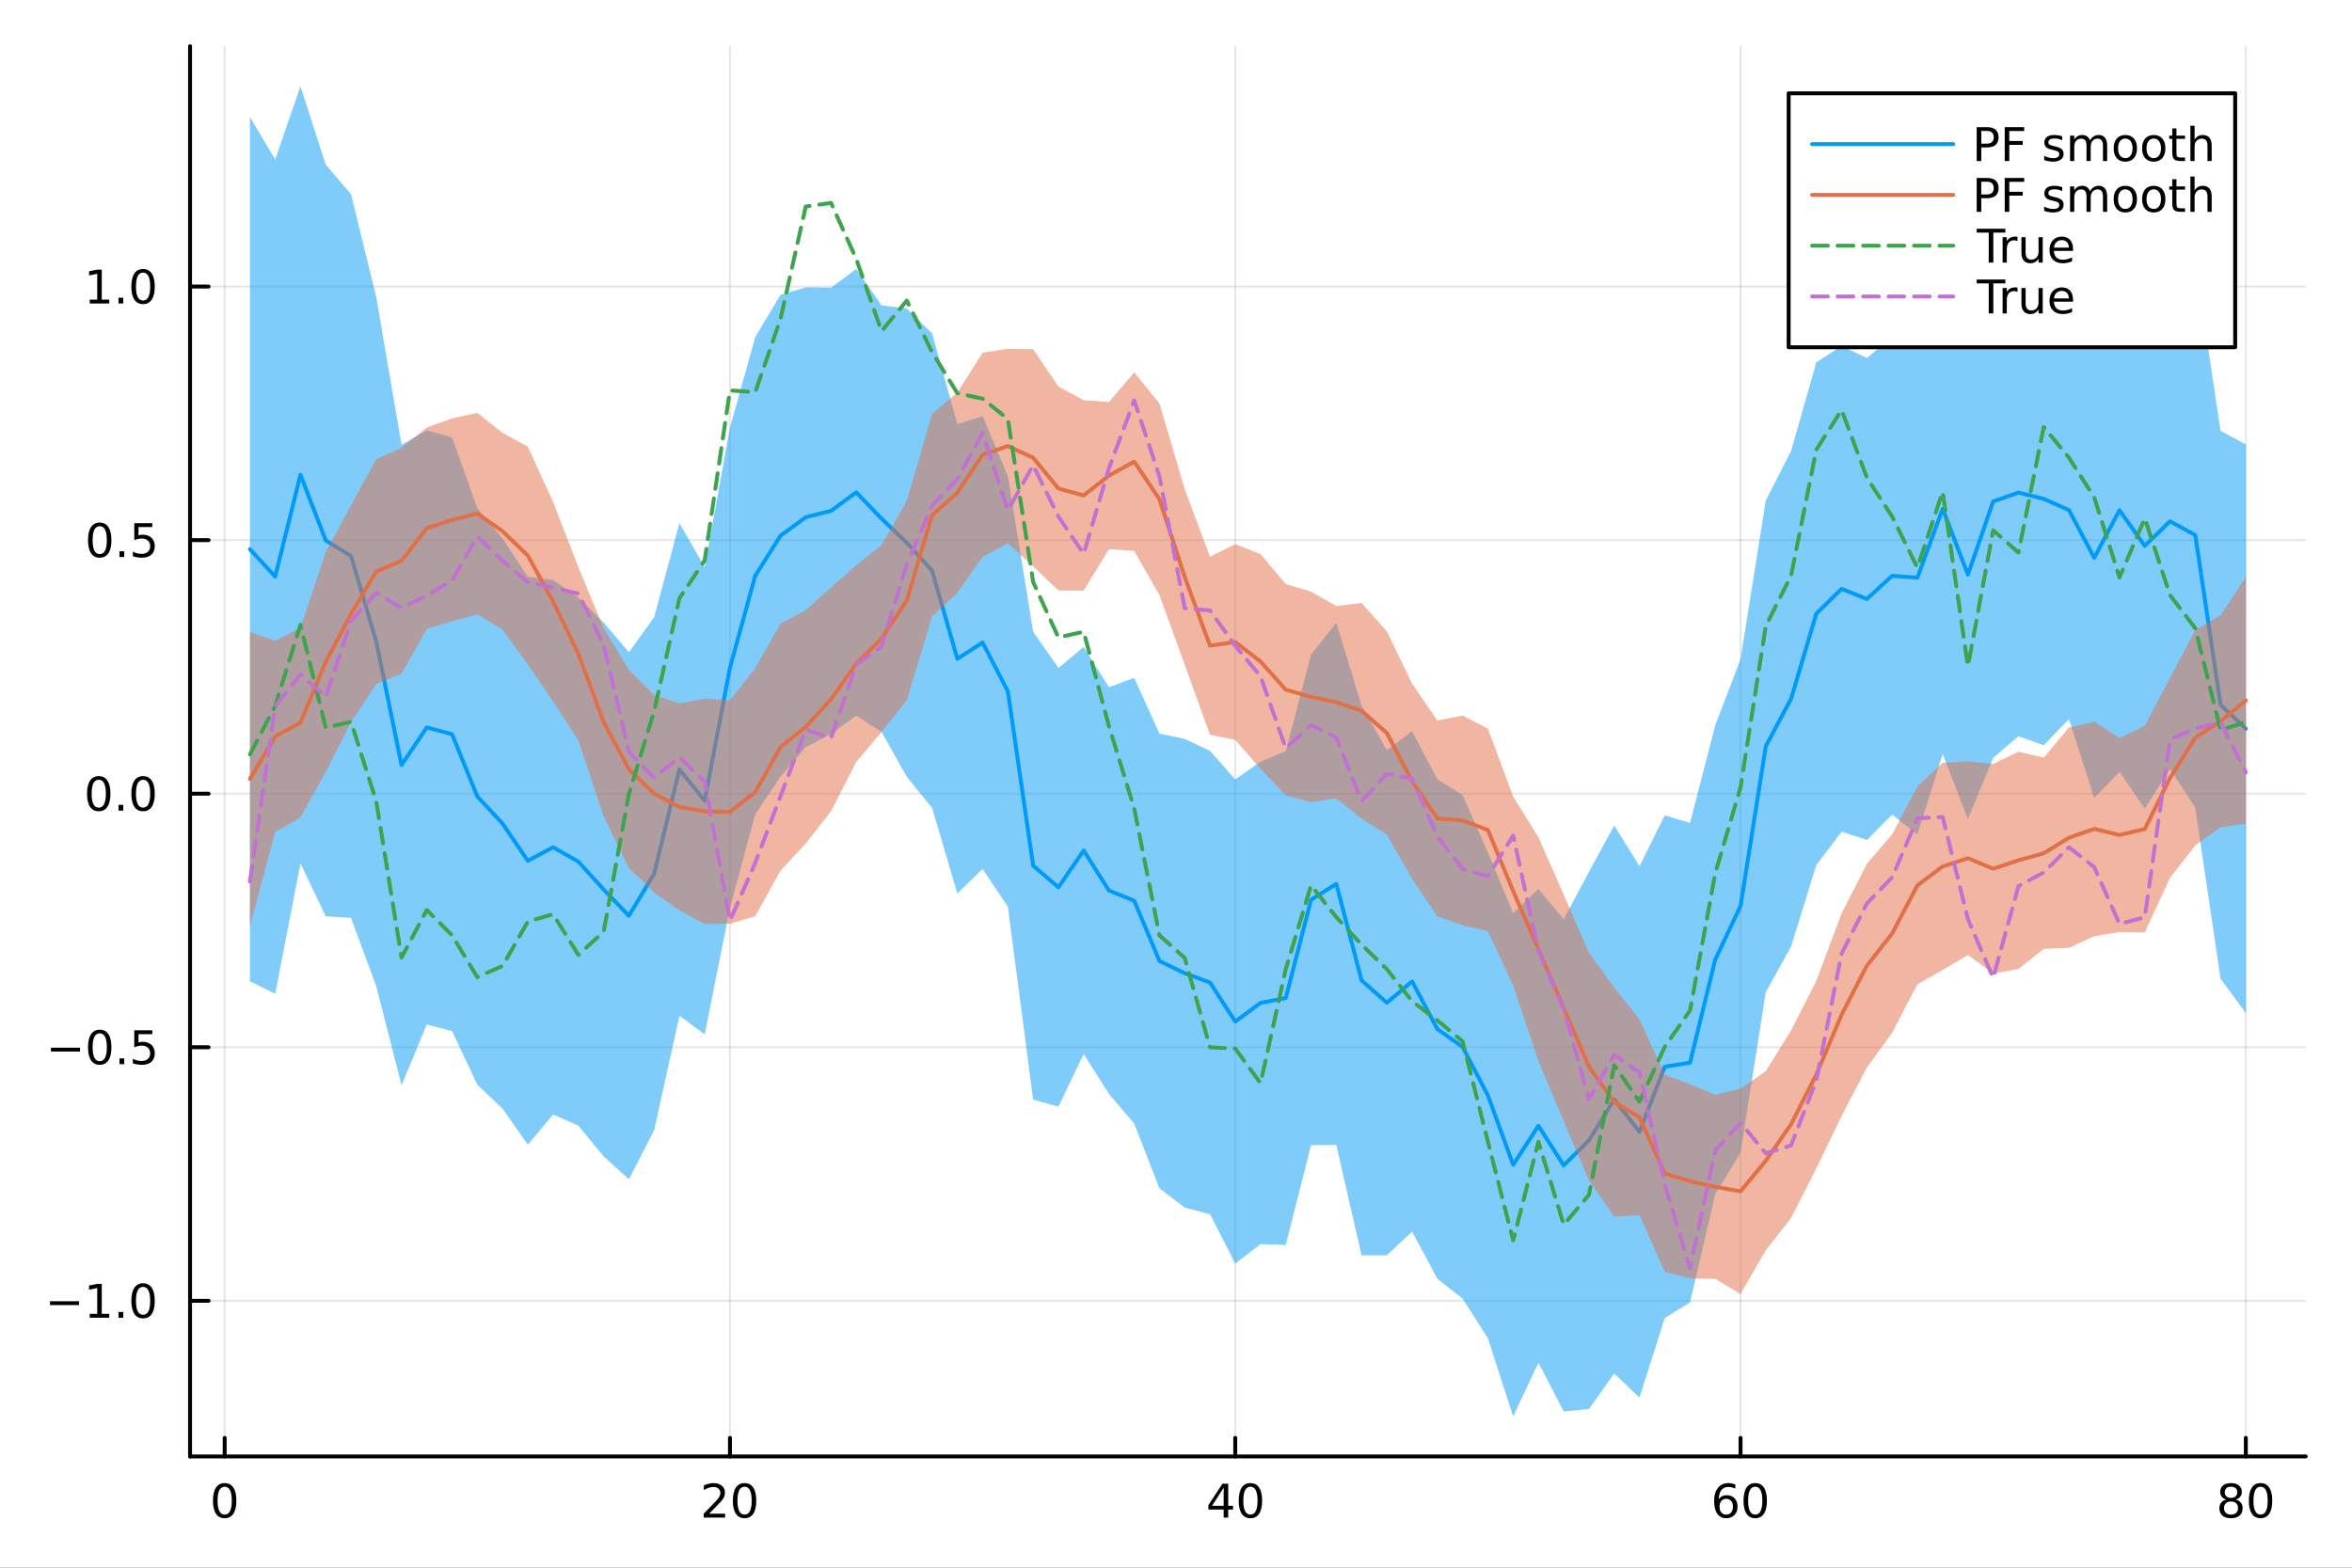 <?xml version="1.0" encoding="utf-8"?>
<svg xmlns="http://www.w3.org/2000/svg" xmlns:xlink="http://www.w3.org/1999/xlink" width="600" height="400" viewBox="0 0 2400 1600">
<rect x="0" y="0" width="2400" height="1600" fill="#333333" stroke="none"/>
<defs>
  <clipPath id="clip560">
    <rect x="0" y="0" width="2400" height="1600"/>
  </clipPath>
</defs>
<path clip-path="url(#clip560)" d="M0 1600 L2400 1600 L2400 0 L0 0  Z" fill="#ffffff" fill-rule="evenodd" fill-opacity="1"/>
<defs>
  <clipPath id="clip561">
    <rect x="480" y="0" width="1681" height="1600"/>
  </clipPath>
</defs>
<path clip-path="url(#clip560)" d="M193.936 1486.45 L2352.76 1486.45 L2352.76 47.244 L193.936 47.244  Z" fill="#ffffff" fill-rule="evenodd" fill-opacity="1"/>
<defs>
  <clipPath id="clip562">
    <rect x="193" y="47" width="2160" height="1440"/>
  </clipPath>
</defs>
<polyline clip-path="url(#clip562)" style="stroke:#000000; stroke-linecap:round; stroke-linejoin:round; stroke-width:2; stroke-opacity:0.1; fill:none" points="229.255,1486.45 229.255,47.244 "/>
<polyline clip-path="url(#clip562)" style="stroke:#000000; stroke-linecap:round; stroke-linejoin:round; stroke-width:2; stroke-opacity:0.1; fill:none" points="744.855,1486.45 744.855,47.244 "/>
<polyline clip-path="url(#clip562)" style="stroke:#000000; stroke-linecap:round; stroke-linejoin:round; stroke-width:2; stroke-opacity:0.1; fill:none" points="1260.46,1486.45 1260.46,47.244 "/>
<polyline clip-path="url(#clip562)" style="stroke:#000000; stroke-linecap:round; stroke-linejoin:round; stroke-width:2; stroke-opacity:0.1; fill:none" points="1776.06,1486.45 1776.06,47.244 "/>
<polyline clip-path="url(#clip562)" style="stroke:#000000; stroke-linecap:round; stroke-linejoin:round; stroke-width:2; stroke-opacity:0.1; fill:none" points="2291.66,1486.45 2291.66,47.244 "/>
<polyline clip-path="url(#clip562)" style="stroke:#000000; stroke-linecap:round; stroke-linejoin:round; stroke-width:2; stroke-opacity:0.1; fill:none" points="193.936,1327.61 2352.76,1327.61 "/>
<polyline clip-path="url(#clip562)" style="stroke:#000000; stroke-linecap:round; stroke-linejoin:round; stroke-width:2; stroke-opacity:0.1; fill:none" points="193.936,1068.83 2352.76,1068.83 "/>
<polyline clip-path="url(#clip562)" style="stroke:#000000; stroke-linecap:round; stroke-linejoin:round; stroke-width:2; stroke-opacity:0.1; fill:none" points="193.936,810.039 2352.76,810.039 "/>
<polyline clip-path="url(#clip562)" style="stroke:#000000; stroke-linecap:round; stroke-linejoin:round; stroke-width:2; stroke-opacity:0.1; fill:none" points="193.936,551.251 2352.76,551.251 "/>
<polyline clip-path="url(#clip562)" style="stroke:#000000; stroke-linecap:round; stroke-linejoin:round; stroke-width:2; stroke-opacity:0.1; fill:none" points="193.936,292.464 2352.76,292.464 "/>
<polyline clip-path="url(#clip560)" style="stroke:#000000; stroke-linecap:round; stroke-linejoin:round; stroke-width:4; stroke-opacity:1; fill:none" points="193.936,1486.45 2352.76,1486.45 "/>
<polyline clip-path="url(#clip560)" style="stroke:#000000; stroke-linecap:round; stroke-linejoin:round; stroke-width:4; stroke-opacity:1; fill:none" points="229.255,1486.45 229.255,1467.55 "/>
<polyline clip-path="url(#clip560)" style="stroke:#000000; stroke-linecap:round; stroke-linejoin:round; stroke-width:4; stroke-opacity:1; fill:none" points="744.855,1486.45 744.855,1467.55 "/>
<polyline clip-path="url(#clip560)" style="stroke:#000000; stroke-linecap:round; stroke-linejoin:round; stroke-width:4; stroke-opacity:1; fill:none" points="1260.46,1486.45 1260.46,1467.55 "/>
<polyline clip-path="url(#clip560)" style="stroke:#000000; stroke-linecap:round; stroke-linejoin:round; stroke-width:4; stroke-opacity:1; fill:none" points="1776.06,1486.45 1776.06,1467.55 "/>
<polyline clip-path="url(#clip560)" style="stroke:#000000; stroke-linecap:round; stroke-linejoin:round; stroke-width:4; stroke-opacity:1; fill:none" points="2291.66,1486.45 2291.66,1467.55 "/>
<path clip-path="url(#clip560)" d="M229.255 1517.37 Q225.644 1517.37 223.815 1520.93 Q222.009 1524.47 222.009 1531.6 Q222.009 1538.71 223.815 1542.27 Q225.644 1545.82 229.255 1545.82 Q232.889 1545.82 234.694 1542.27 Q236.523 1538.71 236.523 1531.6 Q236.523 1524.47 234.694 1520.93 Q232.889 1517.37 229.255 1517.37 M229.255 1513.66 Q235.065 1513.66 238.12 1518.27 Q241.199 1522.85 241.199 1531.6 Q241.199 1540.33 238.12 1544.94 Q235.065 1549.52 229.255 1549.52 Q223.444 1549.52 220.366 1544.94 Q217.31 1540.33 217.31 1531.6 Q217.31 1522.85 220.366 1518.27 Q223.444 1513.66 229.255 1513.66 Z" fill="#000000" fill-rule="nonzero" fill-opacity="1" /><path clip-path="url(#clip560)" d="M723.629 1544.91 L739.948 1544.91 L739.948 1548.85 L718.004 1548.85 L718.004 1544.91 Q720.666 1542.16 725.249 1537.53 Q729.855 1532.88 731.036 1531.53 Q733.281 1529.01 734.161 1527.27 Q735.064 1525.51 735.064 1523.82 Q735.064 1521.07 733.119 1519.33 Q731.198 1517.6 728.096 1517.6 Q725.897 1517.6 723.443 1518.36 Q721.013 1519.13 718.235 1520.68 L718.235 1515.95 Q721.059 1514.82 723.513 1514.24 Q725.967 1513.66 728.004 1513.66 Q733.374 1513.66 736.568 1516.35 Q739.763 1519.03 739.763 1523.52 Q739.763 1525.65 738.953 1527.57 Q738.166 1529.47 736.059 1532.07 Q735.48 1532.74 732.379 1535.95 Q729.277 1539.15 723.629 1544.91 Z" fill="#000000" fill-rule="nonzero" fill-opacity="1" /><path clip-path="url(#clip560)" d="M759.763 1517.37 Q756.152 1517.37 754.323 1520.93 Q752.517 1524.47 752.517 1531.6 Q752.517 1538.71 754.323 1542.27 Q756.152 1545.82 759.763 1545.82 Q763.397 1545.82 765.202 1542.27 Q767.031 1538.71 767.031 1531.6 Q767.031 1524.47 765.202 1520.93 Q763.397 1517.37 759.763 1517.37 M759.763 1513.66 Q765.573 1513.66 768.628 1518.27 Q771.707 1522.85 771.707 1531.6 Q771.707 1540.33 768.628 1544.94 Q765.573 1549.52 759.763 1549.52 Q753.952 1549.52 750.874 1544.94 Q747.818 1540.33 747.818 1531.6 Q747.818 1522.85 750.874 1518.27 Q753.952 1513.66 759.763 1513.66 Z" fill="#000000" fill-rule="nonzero" fill-opacity="1" /><path clip-path="url(#clip560)" d="M1248.63 1518.36 L1236.82 1536.81 L1248.63 1536.81 L1248.63 1518.36 M1247.4 1514.29 L1253.28 1514.29 L1253.28 1536.81 L1258.21 1536.81 L1258.21 1540.7 L1253.28 1540.7 L1253.28 1548.85 L1248.63 1548.85 L1248.63 1540.7 L1233.03 1540.7 L1233.03 1536.19 L1247.4 1514.29 Z" fill="#000000" fill-rule="nonzero" fill-opacity="1" /><path clip-path="url(#clip560)" d="M1275.94 1517.37 Q1272.33 1517.37 1270.5 1520.93 Q1268.7 1524.47 1268.7 1531.6 Q1268.7 1538.71 1270.5 1542.27 Q1272.33 1545.82 1275.94 1545.82 Q1279.58 1545.82 1281.38 1542.27 Q1283.21 1538.71 1283.21 1531.6 Q1283.21 1524.47 1281.38 1520.93 Q1279.58 1517.37 1275.94 1517.37 M1275.94 1513.66 Q1281.75 1513.66 1284.81 1518.27 Q1287.89 1522.85 1287.89 1531.6 Q1287.89 1540.33 1284.81 1544.94 Q1281.75 1549.52 1275.94 1549.52 Q1270.13 1549.52 1267.05 1544.94 Q1264 1540.33 1264 1531.6 Q1264 1522.85 1267.05 1518.27 Q1270.13 1513.66 1275.94 1513.66 Z" fill="#000000" fill-rule="nonzero" fill-opacity="1" /><path clip-path="url(#clip560)" d="M1761.46 1529.7 Q1758.31 1529.7 1756.46 1531.86 Q1754.63 1534.01 1754.63 1537.76 Q1754.63 1541.49 1756.46 1543.66 Q1758.31 1545.82 1761.46 1545.82 Q1764.61 1545.82 1766.44 1543.66 Q1768.29 1541.49 1768.29 1537.76 Q1768.29 1534.01 1766.44 1531.86 Q1764.61 1529.7 1761.46 1529.7 M1770.74 1515.05 L1770.74 1519.31 Q1768.98 1518.48 1767.18 1518.04 Q1765.4 1517.6 1763.64 1517.6 Q1759.01 1517.6 1756.55 1520.72 Q1754.12 1523.85 1753.78 1530.17 Q1755.14 1528.15 1757.2 1527.09 Q1759.26 1526 1761.74 1526 Q1766.95 1526 1769.96 1529.17 Q1772.99 1532.32 1772.99 1537.76 Q1772.99 1543.08 1769.84 1546.3 Q1766.69 1549.52 1761.46 1549.52 Q1755.47 1549.52 1752.3 1544.94 Q1749.12 1540.33 1749.12 1531.6 Q1749.12 1523.41 1753.01 1518.55 Q1756.9 1513.66 1763.45 1513.66 Q1765.21 1513.66 1766.99 1514.01 Q1768.8 1514.36 1770.74 1515.05 Z" fill="#000000" fill-rule="nonzero" fill-opacity="1" /><path clip-path="url(#clip560)" d="M1791.04 1517.37 Q1787.43 1517.37 1785.61 1520.93 Q1783.8 1524.47 1783.8 1531.6 Q1783.8 1538.71 1785.61 1542.27 Q1787.43 1545.82 1791.04 1545.82 Q1794.68 1545.82 1796.48 1542.27 Q1798.31 1538.71 1798.31 1531.6 Q1798.31 1524.47 1796.48 1520.93 Q1794.68 1517.37 1791.04 1517.37 M1791.04 1513.66 Q1796.86 1513.66 1799.91 1518.27 Q1802.99 1522.85 1802.99 1531.6 Q1802.99 1540.33 1799.91 1544.94 Q1796.86 1549.52 1791.04 1549.52 Q1785.23 1549.52 1782.16 1544.94 Q1779.1 1540.33 1779.1 1531.6 Q1779.1 1522.85 1782.16 1518.27 Q1785.23 1513.66 1791.04 1513.66 Z" fill="#000000" fill-rule="nonzero" fill-opacity="1" /><path clip-path="url(#clip560)" d="M2276.53 1532.44 Q2273.2 1532.44 2271.28 1534.22 Q2269.38 1536 2269.38 1539.13 Q2269.38 1542.25 2271.28 1544.03 Q2273.2 1545.82 2276.53 1545.82 Q2279.86 1545.82 2281.78 1544.03 Q2283.71 1542.23 2283.71 1539.13 Q2283.71 1536 2281.78 1534.22 Q2279.89 1532.44 2276.53 1532.44 M2271.85 1530.45 Q2268.84 1529.7 2267.16 1527.64 Q2265.49 1525.58 2265.49 1522.62 Q2265.49 1518.48 2268.43 1516.07 Q2271.39 1513.66 2276.53 1513.66 Q2281.69 1513.66 2284.63 1516.07 Q2287.57 1518.48 2287.57 1522.62 Q2287.57 1525.58 2285.88 1527.64 Q2284.22 1529.7 2281.23 1530.45 Q2284.61 1531.23 2286.48 1533.52 Q2288.38 1535.82 2288.38 1539.13 Q2288.38 1544.15 2285.3 1546.83 Q2282.25 1549.52 2276.53 1549.52 Q2270.81 1549.52 2267.73 1546.83 Q2264.68 1544.15 2264.68 1539.13 Q2264.68 1535.82 2266.58 1533.52 Q2268.47 1531.23 2271.85 1530.45 M2270.14 1523.06 Q2270.14 1525.75 2271.81 1527.25 Q2273.5 1528.76 2276.53 1528.76 Q2279.54 1528.76 2281.23 1527.25 Q2282.94 1525.75 2282.94 1523.06 Q2282.94 1520.38 2281.23 1518.87 Q2279.54 1517.37 2276.53 1517.37 Q2273.5 1517.37 2271.81 1518.87 Q2270.14 1520.38 2270.14 1523.06 Z" fill="#000000" fill-rule="nonzero" fill-opacity="1" /><path clip-path="url(#clip560)" d="M2306.69 1517.37 Q2303.08 1517.37 2301.25 1520.93 Q2299.45 1524.47 2299.45 1531.6 Q2299.45 1538.71 2301.25 1542.27 Q2303.08 1545.82 2306.69 1545.82 Q2310.33 1545.82 2312.13 1542.27 Q2313.96 1538.71 2313.96 1531.6 Q2313.96 1524.47 2312.13 1520.93 Q2310.33 1517.37 2306.69 1517.37 M2306.69 1513.66 Q2312.5 1513.66 2315.56 1518.27 Q2318.64 1522.85 2318.64 1531.6 Q2318.64 1540.33 2315.56 1544.94 Q2312.5 1549.52 2306.69 1549.52 Q2300.88 1549.52 2297.8 1544.94 Q2294.75 1540.33 2294.75 1531.6 Q2294.75 1522.85 2297.8 1518.27 Q2300.88 1513.66 2306.69 1513.66 Z" fill="#000000" fill-rule="nonzero" fill-opacity="1" /><polyline clip-path="url(#clip560)" style="stroke:#000000; stroke-linecap:round; stroke-linejoin:round; stroke-width:4; stroke-opacity:1; fill:none" points="193.936,1486.45 193.936,47.244 "/>
<polyline clip-path="url(#clip560)" style="stroke:#000000; stroke-linecap:round; stroke-linejoin:round; stroke-width:4; stroke-opacity:1; fill:none" points="193.936,1327.61 212.834,1327.61 "/>
<polyline clip-path="url(#clip560)" style="stroke:#000000; stroke-linecap:round; stroke-linejoin:round; stroke-width:4; stroke-opacity:1; fill:none" points="193.936,1068.83 212.834,1068.83 "/>
<polyline clip-path="url(#clip560)" style="stroke:#000000; stroke-linecap:round; stroke-linejoin:round; stroke-width:4; stroke-opacity:1; fill:none" points="193.936,810.039 212.834,810.039 "/>
<polyline clip-path="url(#clip560)" style="stroke:#000000; stroke-linecap:round; stroke-linejoin:round; stroke-width:4; stroke-opacity:1; fill:none" points="193.936,551.251 212.834,551.251 "/>
<polyline clip-path="url(#clip560)" style="stroke:#000000; stroke-linecap:round; stroke-linejoin:round; stroke-width:4; stroke-opacity:1; fill:none" points="193.936,292.464 212.834,292.464 "/>
<path clip-path="url(#clip560)" d="M50.992 1328.07 L80.668 1328.07 L80.668 1332 L50.992 1332 L50.992 1328.07 Z" fill="#000000" fill-rule="nonzero" fill-opacity="1" /><path clip-path="url(#clip560)" d="M91.571 1340.96 L99.21 1340.96 L99.21 1314.59 L90.899 1316.26 L90.899 1312 L99.163 1310.33 L103.839 1310.33 L103.839 1340.96 L111.478 1340.96 L111.478 1344.89 L91.571 1344.89 L91.571 1340.96 Z" fill="#000000" fill-rule="nonzero" fill-opacity="1" /><path clip-path="url(#clip560)" d="M120.922 1339.01 L125.807 1339.01 L125.807 1344.89 L120.922 1344.89 L120.922 1339.01 Z" fill="#000000" fill-rule="nonzero" fill-opacity="1" /><path clip-path="url(#clip560)" d="M145.992 1313.41 Q142.381 1313.41 140.552 1316.98 Q138.746 1320.52 138.746 1327.65 Q138.746 1334.76 140.552 1338.32 Q142.381 1341.86 145.992 1341.86 Q149.626 1341.86 151.431 1338.32 Q153.26 1334.76 153.26 1327.65 Q153.26 1320.52 151.431 1316.98 Q149.626 1313.41 145.992 1313.41 M145.992 1309.71 Q151.802 1309.71 154.857 1314.32 Q157.936 1318.9 157.936 1327.65 Q157.936 1336.38 154.857 1340.98 Q151.802 1345.57 145.992 1345.57 Q140.181 1345.57 137.103 1340.98 Q134.047 1336.38 134.047 1327.65 Q134.047 1318.9 137.103 1314.32 Q140.181 1309.71 145.992 1309.71 Z" fill="#000000" fill-rule="nonzero" fill-opacity="1" /><path clip-path="url(#clip560)" d="M51.987 1069.28 L81.663 1069.28 L81.663 1073.21 L51.987 1073.21 L51.987 1069.28 Z" fill="#000000" fill-rule="nonzero" fill-opacity="1" /><path clip-path="url(#clip560)" d="M101.756 1054.63 Q98.145 1054.63 96.316 1058.19 Q94.51 1061.73 94.51 1068.86 Q94.51 1075.97 96.316 1079.53 Q98.145 1083.07 101.756 1083.07 Q105.39 1083.07 107.196 1079.53 Q109.024 1075.97 109.024 1068.86 Q109.024 1061.73 107.196 1058.19 Q105.39 1054.63 101.756 1054.63 M101.756 1050.92 Q107.566 1050.92 110.621 1055.53 Q113.7 1060.11 113.7 1068.86 Q113.7 1077.59 110.621 1082.19 Q107.566 1086.78 101.756 1086.78 Q95.946 1086.78 92.867 1082.19 Q89.811 1077.59 89.811 1068.86 Q89.811 1060.11 92.867 1055.53 Q95.946 1050.92 101.756 1050.92 Z" fill="#000000" fill-rule="nonzero" fill-opacity="1" /><path clip-path="url(#clip560)" d="M121.918 1080.23 L126.802 1080.23 L126.802 1086.11 L121.918 1086.11 L121.918 1080.23 Z" fill="#000000" fill-rule="nonzero" fill-opacity="1" /><path clip-path="url(#clip560)" d="M137.033 1051.55 L155.39 1051.55 L155.39 1055.48 L141.316 1055.48 L141.316 1063.95 Q142.334 1063.61 143.353 1063.44 Q144.371 1063.26 145.39 1063.26 Q151.177 1063.26 154.556 1066.43 Q157.936 1069.6 157.936 1075.02 Q157.936 1080.6 154.464 1083.7 Q150.992 1086.78 144.672 1086.78 Q142.496 1086.78 140.228 1086.41 Q137.982 1086.04 135.575 1085.3 L135.575 1080.6 Q137.658 1081.73 139.881 1082.29 Q142.103 1082.84 144.58 1082.84 Q148.584 1082.84 150.922 1080.74 Q153.26 1078.63 153.26 1075.02 Q153.26 1071.41 150.922 1069.3 Q148.584 1067.19 144.58 1067.19 Q142.705 1067.19 140.83 1067.61 Q138.978 1068.03 137.033 1068.91 L137.033 1051.55 Z" fill="#000000" fill-rule="nonzero" fill-opacity="1" /><path clip-path="url(#clip560)" d="M100.76 795.838 Q97.149 795.838 95.321 799.403 Q93.515 802.944 93.515 810.074 Q93.515 817.18 95.321 820.745 Q97.149 824.287 100.76 824.287 Q104.395 824.287 106.2 820.745 Q108.029 817.18 108.029 810.074 Q108.029 802.944 106.2 799.403 Q104.395 795.838 100.76 795.838 M100.76 792.134 Q106.571 792.134 109.626 796.74 Q112.705 801.324 112.705 810.074 Q112.705 818.801 109.626 823.407 Q106.571 827.99 100.76 827.99 Q94.95 827.99 91.871 823.407 Q88.816 818.801 88.816 810.074 Q88.816 801.324 91.871 796.74 Q94.95 792.134 100.76 792.134 Z" fill="#000000" fill-rule="nonzero" fill-opacity="1" /><path clip-path="url(#clip560)" d="M120.922 821.439 L125.807 821.439 L125.807 827.319 L120.922 827.319 L120.922 821.439 Z" fill="#000000" fill-rule="nonzero" fill-opacity="1" /><path clip-path="url(#clip560)" d="M145.992 795.838 Q142.381 795.838 140.552 799.403 Q138.746 802.944 138.746 810.074 Q138.746 817.18 140.552 820.745 Q142.381 824.287 145.992 824.287 Q149.626 824.287 151.431 820.745 Q153.26 817.18 153.26 810.074 Q153.26 802.944 151.431 799.403 Q149.626 795.838 145.992 795.838 M145.992 792.134 Q151.802 792.134 154.857 796.74 Q157.936 801.324 157.936 810.074 Q157.936 818.801 154.857 823.407 Q151.802 827.99 145.992 827.99 Q140.181 827.99 137.103 823.407 Q134.047 818.801 134.047 810.074 Q134.047 801.324 137.103 796.74 Q140.181 792.134 145.992 792.134 Z" fill="#000000" fill-rule="nonzero" fill-opacity="1" /><path clip-path="url(#clip560)" d="M101.756 537.05 Q98.145 537.05 96.316 540.615 Q94.51 544.157 94.51 551.286 Q94.51 558.393 96.316 561.957 Q98.145 565.499 101.756 565.499 Q105.39 565.499 107.196 561.957 Q109.024 558.393 109.024 551.286 Q109.024 544.157 107.196 540.615 Q105.39 537.05 101.756 537.05 M101.756 533.346 Q107.566 533.346 110.621 537.953 Q113.7 542.536 113.7 551.286 Q113.7 560.013 110.621 564.619 Q107.566 569.203 101.756 569.203 Q95.946 569.203 92.867 564.619 Q89.811 560.013 89.811 551.286 Q89.811 542.536 92.867 537.953 Q95.946 533.346 101.756 533.346 Z" fill="#000000" fill-rule="nonzero" fill-opacity="1" /><path clip-path="url(#clip560)" d="M121.918 562.652 L126.802 562.652 L126.802 568.531 L121.918 568.531 L121.918 562.652 Z" fill="#000000" fill-rule="nonzero" fill-opacity="1" /><path clip-path="url(#clip560)" d="M137.033 533.971 L155.39 533.971 L155.39 537.907 L141.316 537.907 L141.316 546.379 Q142.334 546.032 143.353 545.87 Q144.371 545.684 145.39 545.684 Q151.177 545.684 154.556 548.856 Q157.936 552.027 157.936 557.444 Q157.936 563.022 154.464 566.124 Q150.992 569.203 144.672 569.203 Q142.496 569.203 140.228 568.832 Q137.982 568.462 135.575 567.721 L135.575 563.022 Q137.658 564.156 139.881 564.712 Q142.103 565.268 144.58 565.268 Q148.584 565.268 150.922 563.161 Q153.26 561.055 153.26 557.444 Q153.26 553.832 150.922 551.726 Q148.584 549.62 144.58 549.62 Q142.705 549.62 140.83 550.036 Q138.978 550.453 137.033 551.332 L137.033 533.971 Z" fill="#000000" fill-rule="nonzero" fill-opacity="1" /><path clip-path="url(#clip560)" d="M91.571 305.809 L99.21 305.809 L99.21 279.443 L90.899 281.11 L90.899 276.851 L99.163 275.184 L103.839 275.184 L103.839 305.809 L111.478 305.809 L111.478 309.744 L91.571 309.744 L91.571 305.809 Z" fill="#000000" fill-rule="nonzero" fill-opacity="1" /><path clip-path="url(#clip560)" d="M120.922 303.864 L125.807 303.864 L125.807 309.744 L120.922 309.744 L120.922 303.864 Z" fill="#000000" fill-rule="nonzero" fill-opacity="1" /><path clip-path="url(#clip560)" d="M145.992 278.263 Q142.381 278.263 140.552 281.827 Q138.746 285.369 138.746 292.499 Q138.746 299.605 140.552 303.17 Q142.381 306.711 145.992 306.711 Q149.626 306.711 151.431 303.17 Q153.26 299.605 153.26 292.499 Q153.26 285.369 151.431 281.827 Q149.626 278.263 145.992 278.263 M145.992 274.559 Q151.802 274.559 154.857 279.165 Q157.936 283.749 157.936 292.499 Q157.936 301.225 154.857 305.832 Q151.802 310.415 145.992 310.415 Q140.181 310.415 137.103 305.832 Q134.047 301.225 134.047 292.499 Q134.047 283.749 137.103 279.165 Q140.181 274.559 145.992 274.559 Z" fill="#000000" fill-rule="nonzero" fill-opacity="1" /><path clip-path="url(#clip562)" d="M255.035 1001.54 L280.815 1014.24 L306.595 881.265 L332.375 935.117 L358.155 936.735 L383.935 1006.57 L409.715 1107.63 L435.495 1045.63 L461.275 1052.35 L487.055 1107.03 L512.835 1131.51 L538.615 1168.31 L564.395 1137.42 L590.175 1148.9 L615.955 1180.13 L641.735 1203.63 L667.515 1153.42 L693.295 1036.7 L719.075 1055.63 L744.855 926.508 L770.635 831.263 L796.415 792.59 L822.195 762.536 L847.975 749.138 L873.755 730.439 L899.535 747.073 L925.316 792.855 L951.096 824.577 L976.876 911.84 L1002.66 886.872 L1028.44 925.395 L1054.22 1122.29 L1080 1129.45 L1105.78 1075.74 L1131.56 1116.38 L1157.34 1146.77 L1183.12 1212.85 L1208.9 1232.45 L1234.68 1239.2 L1260.46 1289.63 L1286.24 1269.76 L1312.02 1270.49 L1337.8 1168.67 L1363.58 1168.53 L1389.36 1281.16 L1415.14 1281.17 L1440.92 1257.04 L1466.7 1305.11 L1492.48 1325.45 L1518.26 1365.84 L1544.04 1445.72 L1569.82 1390.73 L1595.6 1440.51 L1621.38 1438.05 L1647.16 1401.79 L1672.94 1426.41 L1698.72 1345.19 L1724.5 1329.27 L1750.28 1218.57 L1776.06 1176.52 L1801.84 1012.52 L1827.62 966.06 L1853.4 882.802 L1879.18 848.793 L1904.96 857.258 L1930.74 831.312 L1956.52 851.69 L1982.3 769.638 L2008.08 836.221 L2033.86 773.408 L2059.64 751.438 L2085.42 760.626 L2111.2 733.973 L2136.98 814.464 L2162.76 787.66 L2188.54 825.441 L2214.32 784.818 L2240.1 824.507 L2265.88 998.893 L2291.66 1033.97 L2291.66 453.63 L2265.88 439.722 L2240.1 267.895 L2214.32 279.17 L2188.54 288.831 L2162.76 253.771 L2136.98 324.123 L2111.2 307.242 L2085.42 257.633 L2059.64 254.028 L2033.86 250.159 L2008.08 336.733 L1982.3 268.942 L1956.52 327.48 L1930.74 344.112 L1904.96 365.362 L1879.18 353.188 L1853.4 369.716 L1827.62 460.319 L1801.84 510.678 L1776.06 672.906 L1750.28 740.027 L1724.5 839.869 L1698.72 832.212 L1672.94 884.026 L1647.16 842.425 L1621.38 889.855 L1595.6 938.26 L1569.82 907.227 L1544.04 931.938 L1518.26 870.117 L1492.48 811.605 L1466.7 795.43 L1440.92 746.218 L1415.14 765.641 L1389.36 719.971 L1363.58 635.712 L1337.8 667.942 L1312.02 766.611 L1286.24 777.41 L1260.46 795.539 L1234.68 766.336 L1208.9 754.119 L1183.12 748.774 L1157.34 691.797 L1131.56 701.386 L1105.78 660.247 L1080 681.753 L1054.22 644.642 L1028.44 485.899 L1002.66 424.767 L976.876 432.885 L951.096 340.222 L925.316 314.943 L899.535 311.668 L873.755 274.492 L847.975 293.627 L822.195 293.181 L796.415 300.95 L770.635 344.02 L744.855 436.623 L719.075 578.749 L693.295 533.873 L667.515 629.925 L641.735 665.678 L615.955 635.475 L590.175 609.916 L564.395 591.955 L538.615 588.856 L512.835 549.629 L487.055 518.677 L461.275 446.373 L435.495 439.217 L409.715 453.963 L383.935 303.197 L358.155 198.204 L332.375 168.034 L306.595 87.976 L280.815 162.774 L255.035 119.459  Z" fill="#009af9" fill-rule="evenodd" fill-opacity="0.5"/>
<polyline clip-path="url(#clip562)" style="stroke:#009af9; stroke-linecap:round; stroke-linejoin:round; stroke-width:4; stroke-opacity:1; fill:none" points="255.035,560.497 280.815,588.506 306.595,484.621 332.375,551.575 358.155,567.469 383.935,654.882 409.715,780.794 435.495,742.424 461.275,749.363 487.055,812.855 512.835,840.57 538.615,878.581 564.395,864.688 590.175,879.41 615.955,907.803 641.735,934.655 667.515,891.671 693.295,785.286 719.075,817.188 744.855,681.565 770.635,587.642 796.415,546.77 822.195,527.859 847.975,521.383 873.755,502.465 899.535,529.371 925.316,553.899 951.096,582.4 976.876,672.363 1002.66,655.819 1028.44,705.647 1054.22,883.466 1080,905.601 1105.78,867.992 1131.56,908.883 1157.34,919.285 1183.12,980.814 1208.9,993.286 1234.68,1002.77 1260.46,1042.59 1286.24,1023.58 1312.02,1018.55 1337.8,918.305 1363.58,902.123 1389.36,1000.56 1415.14,1023.41 1440.92,1001.63 1466.7,1050.27 1492.48,1068.53 1518.26,1117.98 1544.04,1188.83 1569.82,1148.98 1595.6,1189.38 1621.38,1163.95 1647.16,1122.11 1672.94,1155.22 1698.72,1088.7 1724.5,1084.57 1750.28,979.301 1776.06,924.712 1801.84,761.599 1827.62,713.189 1853.4,626.259 1879.18,600.991 1904.96,611.31 1930.74,587.712 1956.52,589.585 1982.3,519.29 2008.08,586.477 2033.86,511.784 2059.64,502.733 2085.42,509.129 2111.2,520.607 2136.98,569.294 2162.76,520.715 2188.54,557.136 2214.32,531.994 2240.1,546.201 2265.88,719.307 2291.66,743.799 "/>
<path clip-path="url(#clip562)" d="M255.035 944.872 L280.815 849.248 L306.595 834.333 L332.375 787.774 L358.155 737.27 L383.935 698.069 L409.715 687.622 L435.495 641.911 L461.275 634.175 L487.055 627.062 L512.835 642.561 L538.615 678.274 L564.395 715.941 L590.175 755.748 L615.955 833.099 L641.735 886.056 L667.515 910.893 L693.295 929.353 L719.075 943.027 L744.855 942.721 L770.635 935.094 L796.415 888.586 L822.195 860.849 L847.975 827.963 L873.755 777.602 L899.535 747.106 L925.316 714.57 L951.096 629.349 L976.876 604.98 L1002.66 568.315 L1028.44 554.494 L1054.22 578.025 L1080 602.659 L1105.78 602.829 L1131.56 560.463 L1157.34 562.301 L1183.12 607.365 L1208.9 678.538 L1234.68 749.804 L1260.46 755.106 L1286.24 784.748 L1312.02 811.728 L1337.8 818.746 L1363.58 814.779 L1389.36 835.616 L1415.14 851.92 L1440.92 896.949 L1466.7 935.202 L1492.48 944.254 L1518.26 950.568 L1544.04 1005.89 L1569.82 1082.86 L1595.6 1144.46 L1621.38 1204.6 L1647.16 1241.79 L1672.94 1240.26 L1698.72 1298.09 L1724.5 1304.75 L1750.28 1305.22 L1776.06 1320.73 L1801.84 1276.02 L1827.62 1243.17 L1853.4 1192.35 L1879.18 1139.05 L1904.96 1089.56 L1930.74 1054.04 L1956.52 1004.58 L1982.3 989.966 L2008.08 974.678 L2033.86 993.652 L2059.64 988.922 L2085.42 968.437 L2111.2 967.411 L2136.98 955.459 L2162.76 951.214 L2188.54 951.658 L2214.32 895.91 L2240.1 862.804 L2265.88 844.323 L2291.66 840.681 L2291.66 588.955 L2265.88 627.958 L2240.1 643.024 L2214.32 692.051 L2188.54 740.687 L2162.76 753.138 L2136.98 736.512 L2111.2 742.552 L2085.42 773.25 L2059.64 767.175 L2033.86 779.648 L2008.08 777.125 L1982.3 778.568 L1956.52 802.603 L1930.74 851.501 L1904.96 881.624 L1879.18 932.165 L1853.4 1000.98 L1827.62 1051.69 L1801.84 1093.18 L1776.06 1111.14 L1750.28 1117.25 L1724.5 1106.51 L1698.72 1097.01 L1672.94 1040.31 L1647.16 1007.97 L1621.38 972.379 L1595.6 913.03 L1569.82 854.588 L1544.04 812.933 L1518.26 743.664 L1492.48 730.323 L1466.7 735.381 L1440.92 697.801 L1415.14 644.28 L1389.36 615.43 L1363.58 618.542 L1337.8 603.795 L1312.02 596.108 L1286.24 565.527 L1260.46 555.408 L1234.68 568.156 L1208.9 499.296 L1183.12 411.752 L1157.34 379.987 L1131.56 410.342 L1105.78 408.47 L1080 394.475 L1054.22 356.368 L1028.44 355.98 L1002.66 359.945 L976.876 400.681 L951.096 422.245 L925.316 511.138 L899.535 556.312 L873.755 576.892 L847.975 599.269 L822.195 622.741 L796.415 636.41 L770.635 681.853 L744.855 714.698 L719.075 713.022 L693.295 717.882 L667.515 709.366 L641.735 683.835 L615.955 640.991 L590.175 578.856 L564.395 512.309 L538.615 455.9 L512.835 441.745 L487.055 421.439 L461.275 426.973 L435.495 436.272 L409.715 457.084 L383.935 468.617 L358.155 515.748 L332.375 563.387 L306.595 640.589 L280.815 654.017 L255.035 644.914  Z" fill="#e26f46" fill-rule="evenodd" fill-opacity="0.5"/>
<polyline clip-path="url(#clip562)" style="stroke:#e26f46; stroke-linecap:round; stroke-linejoin:round; stroke-width:4; stroke-opacity:1; fill:none" points="255.035,794.893 280.815,751.633 306.595,737.461 332.375,675.581 358.155,626.509 383.935,583.343 409.715,572.353 435.495,539.091 461.275,530.574 487.055,524.25 512.835,542.153 538.615,567.087 564.395,614.125 590.175,667.302 615.955,737.045 641.735,784.946 667.515,810.13 693.295,823.617 719.075,828.024 744.855,828.71 770.635,808.473 796.415,762.498 822.195,741.795 847.975,713.616 873.755,677.247 899.535,651.709 925.316,612.854 951.096,525.797 976.876,502.831 1002.66,464.13 1028.44,455.237 1054.22,467.196 1080,498.567 1105.78,505.649 1131.56,485.403 1157.34,471.144 1183.12,509.558 1208.9,588.917 1234.68,658.98 1260.46,655.257 1286.24,675.137 1312.02,703.918 1337.8,711.271 1363.58,716.66 1389.36,725.523 1415.14,748.1 1440.92,797.375 1466.7,835.291 1492.48,837.288 1518.26,847.116 1544.04,909.411 1569.82,968.725 1595.6,1028.75 1621.38,1088.49 1647.16,1124.88 1672.94,1140.29 1698.72,1197.55 1724.5,1205.63 1750.28,1211.23 1776.06,1215.94 1801.84,1184.6 1827.62,1147.43 1853.4,1096.66 1879.18,1035.61 1904.96,985.591 1930.74,952.77 1956.52,903.593 1982.3,884.267 2008.08,875.902 2033.86,886.65 2059.64,878.048 2085.42,870.844 2111.2,854.982 2136.98,845.985 2162.76,852.176 2188.54,846.173 2214.32,793.981 2240.1,752.914 2265.88,736.14 2291.66,714.818 "/>
<polyline clip-path="url(#clip562)" style="stroke:#3da44d; stroke-linecap:round; stroke-linejoin:round; stroke-width:4; stroke-opacity:1; fill:none" stroke-dasharray="16, 10" points="255.035,769.968 280.815,720.425 306.595,637.602 332.375,742.697 358.155,736.629 383.935,817.935 409.715,977.255 435.495,928.754 461.275,954.611 487.055,997.28 512.835,985.844 538.615,940.481 564.395,933.08 590.175,974.571 615.955,950.884 641.735,810.327 667.515,725.729 693.295,610.672 719.075,571.924 744.855,398.434 770.635,400.321 796.415,325.524 822.195,210.816 847.975,207.091 873.755,264.358 899.535,338.023 925.316,306.801 951.096,359.392 976.876,401.346 1002.66,406.859 1028.44,427.671 1054.22,593.925 1080,650.599 1105.78,644.724 1131.56,740.987 1157.34,825.082 1183.12,954.593 1208.9,977.652 1234.68,1068.91 1260.46,1070.13 1286.24,1105.55 1312.02,989.015 1337.8,903.573 1363.58,936.048 1389.36,964.145 1415.14,989.054 1440.92,1021.91 1466.7,1041.42 1492.48,1062.82 1518.26,1165.19 1544.04,1265.93 1569.82,1165.33 1595.6,1249.92 1621.38,1219.53 1647.16,1087.2 1672.94,1124.34 1698.72,1068.46 1724.5,1031.37 1750.28,891.144 1776.06,803.591 1801.84,638.82 1827.62,587.575 1853.4,458.957 1879.18,418.458 1904.96,487.458 1930.74,527.223 1956.52,579.308 1982.3,501.777 2008.08,680.065 2033.86,541.204 2059.64,563.942 2085.42,435.81 2111.2,467.135 2136.98,507.636 2162.76,589.407 2188.54,529.04 2214.32,607.369 2240.1,641.196 2265.88,745.177 2291.66,736.946 "/>
<polyline clip-path="url(#clip562)" style="stroke:#c271d2; stroke-linecap:round; stroke-linejoin:round; stroke-width:4; stroke-opacity:1; fill:none" stroke-dasharray="16, 10" points="255.035,899.709 280.815,720.758 306.595,688.217 332.375,711.439 358.155,633.96 383.935,604.961 409.715,620.488 435.495,608.094 461.275,592.457 487.055,547.355 512.835,572.41 538.615,594.298 564.395,599.633 590.175,605.888 615.955,658.08 641.735,767.231 667.515,793.916 693.295,772.817 719.075,797.694 744.855,939.69 770.635,880.717 796.415,812.658 822.195,744.837 847.975,753.054 873.755,678.489 899.535,659.954 925.316,575.59 951.096,516.044 976.876,488.803 1002.66,442.083 1028.44,520.836 1054.22,474.838 1080,527.122 1105.78,565.308 1131.56,477.967 1157.34,408.667 1183.12,486.238 1208.9,620.81 1234.68,623.018 1260.46,659.158 1286.24,690.292 1312.02,763.662 1337.8,739.916 1363.58,752.705 1389.36,817.568 1415.14,789.856 1440.92,794.645 1466.7,853.761 1492.48,887.039 1518.26,894.288 1544.04,852.75 1569.82,970.835 1595.6,1029.68 1621.38,1121.94 1647.16,1076.74 1672.94,1094.17 1698.72,1208.94 1724.5,1294.5 1750.28,1174.16 1776.06,1145.93 1801.84,1177.13 1827.62,1169.01 1853.4,1102.73 1879.18,973.278 1904.96,922.118 1930.74,895.491 1956.52,835.109 1982.3,833.852 2008.08,938.13 2033.86,997.949 2059.64,904.407 2085.42,890.352 2111.2,864.746 2136.98,884.946 2162.76,942.981 2188.54,936.182 2214.32,754.427 2240.1,743.745 2265.88,737.122 2291.66,788.334 "/>
<path clip-path="url(#clip560)" d="M1825.15 354.418 L2280.8 354.418 L2280.8 95.218 L1825.15 95.218  Z" fill="#ffffff" fill-rule="evenodd" fill-opacity="1"/>
<polyline clip-path="url(#clip560)" style="stroke:#000000; stroke-linecap:round; stroke-linejoin:round; stroke-width:4; stroke-opacity:1; fill:none" points="1825.15,354.418 2280.8,354.418 2280.8,95.218 1825.15,95.218 1825.15,354.418 "/>
<polyline clip-path="url(#clip560)" style="stroke:#009af9; stroke-linecap:round; stroke-linejoin:round; stroke-width:4; stroke-opacity:1; fill:none" points="1849.13,147.058 1993.05,147.058 "/>
<path clip-path="url(#clip560)" d="M2021.72 133.62 L2021.72 146.606 L2027.6 146.606 Q2030.86 146.606 2032.64 144.916 Q2034.43 143.227 2034.43 140.102 Q2034.43 137 2032.64 135.31 Q2030.86 133.62 2027.6 133.62 L2021.72 133.62 M2017.04 129.778 L2027.6 129.778 Q2033.41 129.778 2036.37 132.416 Q2039.36 135.032 2039.36 140.102 Q2039.36 145.217 2036.37 147.833 Q2033.41 150.449 2027.6 150.449 L2021.72 150.449 L2021.72 164.338 L2017.04 164.338 L2017.04 129.778 Z" fill="#000000" fill-rule="nonzero" fill-opacity="1" /><path clip-path="url(#clip560)" d="M2045.63 129.778 L2065.49 129.778 L2065.49 133.713 L2050.3 133.713 L2050.3 143.898 L2064.01 143.898 L2064.01 147.833 L2050.3 147.833 L2050.3 164.338 L2045.63 164.338 L2045.63 129.778 Z" fill="#000000" fill-rule="nonzero" fill-opacity="1" /><path clip-path="url(#clip560)" d="M2104.31 139.176 L2104.31 143.203 Q2102.5 142.277 2100.56 141.815 Q2098.61 141.352 2096.53 141.352 Q2093.36 141.352 2091.76 142.324 Q2090.19 143.296 2090.19 145.24 Q2090.19 146.722 2091.32 147.578 Q2092.46 148.412 2095.88 149.176 L2097.34 149.5 Q2101.88 150.472 2103.78 152.254 Q2105.7 154.014 2105.7 157.185 Q2105.7 160.796 2102.83 162.902 Q2099.98 165.009 2094.98 165.009 Q2092.9 165.009 2090.63 164.592 Q2088.38 164.199 2085.88 163.388 L2085.88 158.99 Q2088.24 160.217 2090.54 160.842 Q2092.83 161.444 2095.07 161.444 Q2098.08 161.444 2099.7 160.426 Q2101.32 159.384 2101.32 157.509 Q2101.32 155.773 2100.14 154.847 Q2098.99 153.921 2095.03 153.064 L2093.55 152.717 Q2089.59 151.884 2087.83 150.171 Q2086.07 148.435 2086.07 145.426 Q2086.07 141.768 2088.66 139.778 Q2091.25 137.787 2096.02 137.787 Q2098.38 137.787 2100.47 138.134 Q2102.55 138.481 2104.31 139.176 Z" fill="#000000" fill-rule="nonzero" fill-opacity="1" /><path clip-path="url(#clip560)" d="M2132.67 143.389 Q2134.26 140.518 2136.48 139.153 Q2138.71 137.787 2141.72 137.787 Q2145.77 137.787 2147.97 140.634 Q2150.17 143.458 2150.17 148.689 L2150.17 164.338 L2145.88 164.338 L2145.88 148.828 Q2145.88 145.102 2144.56 143.296 Q2143.24 141.49 2140.54 141.49 Q2137.23 141.49 2135.3 143.69 Q2133.38 145.889 2133.38 149.685 L2133.38 164.338 L2129.1 164.338 L2129.1 148.828 Q2129.1 145.078 2127.78 143.296 Q2126.46 141.49 2123.71 141.49 Q2120.44 141.49 2118.52 143.713 Q2116.6 145.912 2116.6 149.685 L2116.6 164.338 L2112.32 164.338 L2112.32 138.412 L2116.6 138.412 L2116.6 142.44 Q2118.06 140.055 2120.1 138.921 Q2122.13 137.787 2124.93 137.787 Q2127.76 137.787 2129.73 139.222 Q2131.72 140.657 2132.67 143.389 Z" fill="#000000" fill-rule="nonzero" fill-opacity="1" /><path clip-path="url(#clip560)" d="M2168.71 141.398 Q2165.28 141.398 2163.29 144.083 Q2161.3 146.745 2161.3 151.398 Q2161.3 156.051 2163.27 158.736 Q2165.26 161.398 2168.71 161.398 Q2172.11 161.398 2174.1 158.713 Q2176.09 156.027 2176.09 151.398 Q2176.09 146.791 2174.1 144.106 Q2172.11 141.398 2168.71 141.398 M2168.71 137.787 Q2174.26 137.787 2177.43 141.398 Q2180.61 145.009 2180.61 151.398 Q2180.61 157.764 2177.43 161.398 Q2174.26 165.009 2168.71 165.009 Q2163.13 165.009 2159.96 161.398 Q2156.81 157.764 2156.81 151.398 Q2156.81 145.009 2159.96 141.398 Q2163.13 137.787 2168.71 137.787 Z" fill="#000000" fill-rule="nonzero" fill-opacity="1" /><path clip-path="url(#clip560)" d="M2197.71 141.398 Q2194.29 141.398 2192.29 144.083 Q2190.3 146.745 2190.3 151.398 Q2190.3 156.051 2192.27 158.736 Q2194.26 161.398 2197.71 161.398 Q2201.11 161.398 2203.1 158.713 Q2205.1 156.027 2205.1 151.398 Q2205.1 146.791 2203.1 144.106 Q2201.11 141.398 2197.71 141.398 M2197.71 137.787 Q2203.27 137.787 2206.44 141.398 Q2209.61 145.009 2209.61 151.398 Q2209.61 157.764 2206.44 161.398 Q2203.27 165.009 2197.71 165.009 Q2192.13 165.009 2188.96 161.398 Q2185.81 157.764 2185.81 151.398 Q2185.81 145.009 2188.96 141.398 Q2192.13 137.787 2197.71 137.787 Z" fill="#000000" fill-rule="nonzero" fill-opacity="1" /><path clip-path="url(#clip560)" d="M2220.88 131.051 L2220.88 138.412 L2229.66 138.412 L2229.66 141.722 L2220.88 141.722 L2220.88 155.796 Q2220.88 158.967 2221.74 159.87 Q2222.62 160.773 2225.28 160.773 L2229.66 160.773 L2229.66 164.338 L2225.28 164.338 Q2220.35 164.338 2218.48 162.509 Q2216.6 160.657 2216.6 155.796 L2216.6 141.722 L2213.48 141.722 L2213.48 138.412 L2216.6 138.412 L2216.6 131.051 L2220.88 131.051 Z" fill="#000000" fill-rule="nonzero" fill-opacity="1" /><path clip-path="url(#clip560)" d="M2256.81 148.689 L2256.81 164.338 L2252.55 164.338 L2252.55 148.828 Q2252.55 145.148 2251.11 143.319 Q2249.68 141.49 2246.81 141.49 Q2243.36 141.49 2241.37 143.69 Q2239.38 145.889 2239.38 149.685 L2239.38 164.338 L2235.1 164.338 L2235.1 128.319 L2239.38 128.319 L2239.38 142.44 Q2240.91 140.102 2242.97 138.944 Q2245.05 137.787 2247.76 137.787 Q2252.23 137.787 2254.52 140.565 Q2256.81 143.319 2256.81 148.689 Z" fill="#000000" fill-rule="nonzero" fill-opacity="1" /><polyline clip-path="url(#clip560)" style="stroke:#e26f46; stroke-linecap:round; stroke-linejoin:round; stroke-width:4; stroke-opacity:1; fill:none" points="1849.13,198.898 1993.05,198.898 "/>
<path clip-path="url(#clip560)" d="M2021.72 185.46 L2021.72 198.446 L2027.6 198.446 Q2030.86 198.446 2032.64 196.756 Q2034.43 195.067 2034.43 191.942 Q2034.43 188.84 2032.64 187.15 Q2030.86 185.46 2027.6 185.46 L2021.72 185.46 M2017.04 181.618 L2027.6 181.618 Q2033.41 181.618 2036.37 184.256 Q2039.36 186.872 2039.36 191.942 Q2039.36 197.057 2036.37 199.673 Q2033.41 202.289 2027.6 202.289 L2021.72 202.289 L2021.72 216.178 L2017.04 216.178 L2017.04 181.618 Z" fill="#000000" fill-rule="nonzero" fill-opacity="1" /><path clip-path="url(#clip560)" d="M2045.63 181.618 L2065.49 181.618 L2065.49 185.553 L2050.3 185.553 L2050.3 195.738 L2064.01 195.738 L2064.01 199.673 L2050.3 199.673 L2050.3 216.178 L2045.63 216.178 L2045.63 181.618 Z" fill="#000000" fill-rule="nonzero" fill-opacity="1" /><path clip-path="url(#clip560)" d="M2104.31 191.016 L2104.31 195.043 Q2102.5 194.117 2100.56 193.655 Q2098.61 193.192 2096.53 193.192 Q2093.36 193.192 2091.76 194.164 Q2090.19 195.136 2090.19 197.08 Q2090.19 198.562 2091.32 199.418 Q2092.46 200.252 2095.88 201.016 L2097.34 201.34 Q2101.88 202.312 2103.78 204.094 Q2105.7 205.854 2105.7 209.025 Q2105.7 212.636 2102.83 214.742 Q2099.98 216.849 2094.98 216.849 Q2092.9 216.849 2090.63 216.432 Q2088.38 216.039 2085.88 215.228 L2085.88 210.83 Q2088.24 212.057 2090.54 212.682 Q2092.83 213.284 2095.07 213.284 Q2098.08 213.284 2099.7 212.266 Q2101.32 211.224 2101.32 209.349 Q2101.32 207.613 2100.14 206.687 Q2098.99 205.761 2095.03 204.904 L2093.55 204.557 Q2089.59 203.724 2087.83 202.011 Q2086.07 200.275 2086.07 197.266 Q2086.07 193.608 2088.66 191.618 Q2091.25 189.627 2096.02 189.627 Q2098.38 189.627 2100.47 189.974 Q2102.55 190.321 2104.31 191.016 Z" fill="#000000" fill-rule="nonzero" fill-opacity="1" /><path clip-path="url(#clip560)" d="M2132.67 195.229 Q2134.26 192.358 2136.48 190.993 Q2138.71 189.627 2141.72 189.627 Q2145.77 189.627 2147.97 192.474 Q2150.17 195.298 2150.17 200.529 L2150.17 216.178 L2145.88 216.178 L2145.88 200.668 Q2145.88 196.942 2144.56 195.136 Q2143.24 193.33 2140.54 193.33 Q2137.23 193.33 2135.3 195.53 Q2133.38 197.729 2133.38 201.525 L2133.38 216.178 L2129.1 216.178 L2129.1 200.668 Q2129.1 196.918 2127.78 195.136 Q2126.46 193.33 2123.71 193.33 Q2120.44 193.33 2118.52 195.553 Q2116.6 197.752 2116.6 201.525 L2116.6 216.178 L2112.32 216.178 L2112.32 190.252 L2116.6 190.252 L2116.6 194.28 Q2118.06 191.895 2120.1 190.761 Q2122.13 189.627 2124.93 189.627 Q2127.76 189.627 2129.73 191.062 Q2131.72 192.497 2132.67 195.229 Z" fill="#000000" fill-rule="nonzero" fill-opacity="1" /><path clip-path="url(#clip560)" d="M2168.71 193.238 Q2165.28 193.238 2163.29 195.923 Q2161.3 198.585 2161.3 203.238 Q2161.3 207.891 2163.27 210.576 Q2165.26 213.238 2168.71 213.238 Q2172.11 213.238 2174.1 210.553 Q2176.09 207.867 2176.09 203.238 Q2176.09 198.631 2174.1 195.946 Q2172.11 193.238 2168.71 193.238 M2168.71 189.627 Q2174.26 189.627 2177.43 193.238 Q2180.61 196.849 2180.61 203.238 Q2180.61 209.604 2177.43 213.238 Q2174.26 216.849 2168.71 216.849 Q2163.13 216.849 2159.96 213.238 Q2156.81 209.604 2156.81 203.238 Q2156.81 196.849 2159.96 193.238 Q2163.13 189.627 2168.71 189.627 Z" fill="#000000" fill-rule="nonzero" fill-opacity="1" /><path clip-path="url(#clip560)" d="M2197.71 193.238 Q2194.29 193.238 2192.29 195.923 Q2190.3 198.585 2190.3 203.238 Q2190.3 207.891 2192.27 210.576 Q2194.26 213.238 2197.71 213.238 Q2201.11 213.238 2203.1 210.553 Q2205.1 207.867 2205.1 203.238 Q2205.1 198.631 2203.1 195.946 Q2201.11 193.238 2197.71 193.238 M2197.71 189.627 Q2203.27 189.627 2206.44 193.238 Q2209.61 196.849 2209.61 203.238 Q2209.61 209.604 2206.44 213.238 Q2203.27 216.849 2197.71 216.849 Q2192.13 216.849 2188.96 213.238 Q2185.81 209.604 2185.81 203.238 Q2185.81 196.849 2188.96 193.238 Q2192.13 189.627 2197.71 189.627 Z" fill="#000000" fill-rule="nonzero" fill-opacity="1" /><path clip-path="url(#clip560)" d="M2220.88 182.891 L2220.88 190.252 L2229.66 190.252 L2229.66 193.562 L2220.88 193.562 L2220.88 207.636 Q2220.88 210.807 2221.74 211.71 Q2222.62 212.613 2225.28 212.613 L2229.66 212.613 L2229.66 216.178 L2225.28 216.178 Q2220.35 216.178 2218.48 214.349 Q2216.6 212.497 2216.6 207.636 L2216.6 193.562 L2213.48 193.562 L2213.48 190.252 L2216.6 190.252 L2216.6 182.891 L2220.88 182.891 Z" fill="#000000" fill-rule="nonzero" fill-opacity="1" /><path clip-path="url(#clip560)" d="M2256.81 200.529 L2256.81 216.178 L2252.55 216.178 L2252.55 200.668 Q2252.55 196.988 2251.11 195.159 Q2249.68 193.33 2246.81 193.33 Q2243.36 193.33 2241.37 195.53 Q2239.38 197.729 2239.38 201.525 L2239.38 216.178 L2235.1 216.178 L2235.1 180.159 L2239.38 180.159 L2239.38 194.28 Q2240.91 191.942 2242.97 190.784 Q2245.05 189.627 2247.76 189.627 Q2252.23 189.627 2254.52 192.405 Q2256.81 195.159 2256.81 200.529 Z" fill="#000000" fill-rule="nonzero" fill-opacity="1" /><polyline clip-path="url(#clip560)" style="stroke:#3da44d; stroke-linecap:round; stroke-linejoin:round; stroke-width:4; stroke-opacity:1; fill:none" stroke-dasharray="16, 10" points="1849.13,250.738 1993.05,250.738 "/>
<path clip-path="url(#clip560)" d="M2017.04 233.458 L2046.28 233.458 L2046.28 237.393 L2034.01 237.393 L2034.01 268.018 L2029.31 268.018 L2029.31 237.393 L2017.04 237.393 L2017.04 233.458 Z" fill="#000000" fill-rule="nonzero" fill-opacity="1" /><path clip-path="url(#clip560)" d="M2058.66 246.073 Q2057.94 245.657 2057.09 245.471 Q2056.25 245.263 2055.24 245.263 Q2051.62 245.263 2049.68 247.624 Q2047.76 249.962 2047.76 254.36 L2047.76 268.018 L2043.48 268.018 L2043.48 242.092 L2047.76 242.092 L2047.76 246.12 Q2049.1 243.758 2051.25 242.624 Q2053.41 241.467 2056.49 241.467 Q2056.93 241.467 2057.46 241.536 Q2057.99 241.583 2058.64 241.698 L2058.66 246.073 Z" fill="#000000" fill-rule="nonzero" fill-opacity="1" /><path clip-path="url(#clip560)" d="M2062.69 257.786 L2062.69 242.092 L2066.95 242.092 L2066.95 257.624 Q2066.95 261.305 2068.38 263.156 Q2069.82 264.985 2072.69 264.985 Q2076.14 264.985 2078.13 262.786 Q2080.14 260.587 2080.14 256.791 L2080.14 242.092 L2084.4 242.092 L2084.4 268.018 L2080.14 268.018 L2080.14 264.036 Q2078.59 266.397 2076.53 267.555 Q2074.49 268.689 2071.79 268.689 Q2067.32 268.689 2065 265.911 Q2062.69 263.133 2062.69 257.786 M2073.41 241.467 L2073.41 241.467 Z" fill="#000000" fill-rule="nonzero" fill-opacity="1" /><path clip-path="url(#clip560)" d="M2115.35 253.99 L2115.35 256.073 L2095.77 256.073 Q2096.05 260.471 2098.41 262.786 Q2100.79 265.078 2105.03 265.078 Q2107.48 265.078 2109.77 264.476 Q2112.09 263.874 2114.36 262.67 L2114.36 266.698 Q2112.06 267.67 2109.66 268.18 Q2107.25 268.689 2104.77 268.689 Q2098.57 268.689 2094.93 265.078 Q2091.32 261.467 2091.32 255.309 Q2091.32 248.944 2094.75 245.217 Q2098.2 241.467 2104.03 241.467 Q2109.26 241.467 2112.3 244.846 Q2115.35 248.203 2115.35 253.99 M2111.09 252.74 Q2111.05 249.245 2109.12 247.161 Q2107.23 245.078 2104.08 245.078 Q2100.51 245.078 2098.36 247.092 Q2096.23 249.106 2095.91 252.763 L2111.09 252.74 Z" fill="#000000" fill-rule="nonzero" fill-opacity="1" /><polyline clip-path="url(#clip560)" style="stroke:#c271d2; stroke-linecap:round; stroke-linejoin:round; stroke-width:4; stroke-opacity:1; fill:none" stroke-dasharray="16, 10" points="1849.13,302.578 1993.05,302.578 "/>
<path clip-path="url(#clip560)" d="M2017.04 285.298 L2046.28 285.298 L2046.28 289.233 L2034.01 289.233 L2034.01 319.858 L2029.31 319.858 L2029.31 289.233 L2017.04 289.233 L2017.04 285.298 Z" fill="#000000" fill-rule="nonzero" fill-opacity="1" /><path clip-path="url(#clip560)" d="M2058.66 297.913 Q2057.94 297.497 2057.09 297.311 Q2056.25 297.103 2055.24 297.103 Q2051.62 297.103 2049.68 299.464 Q2047.76 301.802 2047.76 306.2 L2047.76 319.858 L2043.48 319.858 L2043.48 293.932 L2047.76 293.932 L2047.76 297.96 Q2049.1 295.598 2051.25 294.464 Q2053.41 293.307 2056.49 293.307 Q2056.93 293.307 2057.46 293.376 Q2057.99 293.423 2058.64 293.538 L2058.66 297.913 Z" fill="#000000" fill-rule="nonzero" fill-opacity="1" /><path clip-path="url(#clip560)" d="M2062.69 309.626 L2062.69 293.932 L2066.95 293.932 L2066.95 309.464 Q2066.95 313.145 2068.38 314.996 Q2069.82 316.825 2072.69 316.825 Q2076.14 316.825 2078.13 314.626 Q2080.14 312.427 2080.14 308.631 L2080.14 293.932 L2084.4 293.932 L2084.4 319.858 L2080.14 319.858 L2080.14 315.876 Q2078.59 318.237 2076.53 319.395 Q2074.49 320.529 2071.79 320.529 Q2067.32 320.529 2065 317.751 Q2062.69 314.973 2062.69 309.626 M2073.41 293.307 L2073.41 293.307 Z" fill="#000000" fill-rule="nonzero" fill-opacity="1" /><path clip-path="url(#clip560)" d="M2115.35 305.83 L2115.35 307.913 L2095.77 307.913 Q2096.05 312.311 2098.41 314.626 Q2100.79 316.918 2105.03 316.918 Q2107.48 316.918 2109.77 316.316 Q2112.09 315.714 2114.36 314.51 L2114.36 318.538 Q2112.06 319.51 2109.66 320.02 Q2107.25 320.529 2104.77 320.529 Q2098.57 320.529 2094.93 316.918 Q2091.32 313.307 2091.32 307.149 Q2091.32 300.784 2094.75 297.057 Q2098.2 293.307 2104.03 293.307 Q2109.26 293.307 2112.3 296.686 Q2115.35 300.043 2115.35 305.83 M2111.09 304.58 Q2111.05 301.085 2109.12 299.001 Q2107.23 296.918 2104.08 296.918 Q2100.51 296.918 2098.36 298.932 Q2096.23 300.946 2095.91 304.603 L2111.09 304.58 Z" fill="#000000" fill-rule="nonzero" fill-opacity="1" /></svg>
